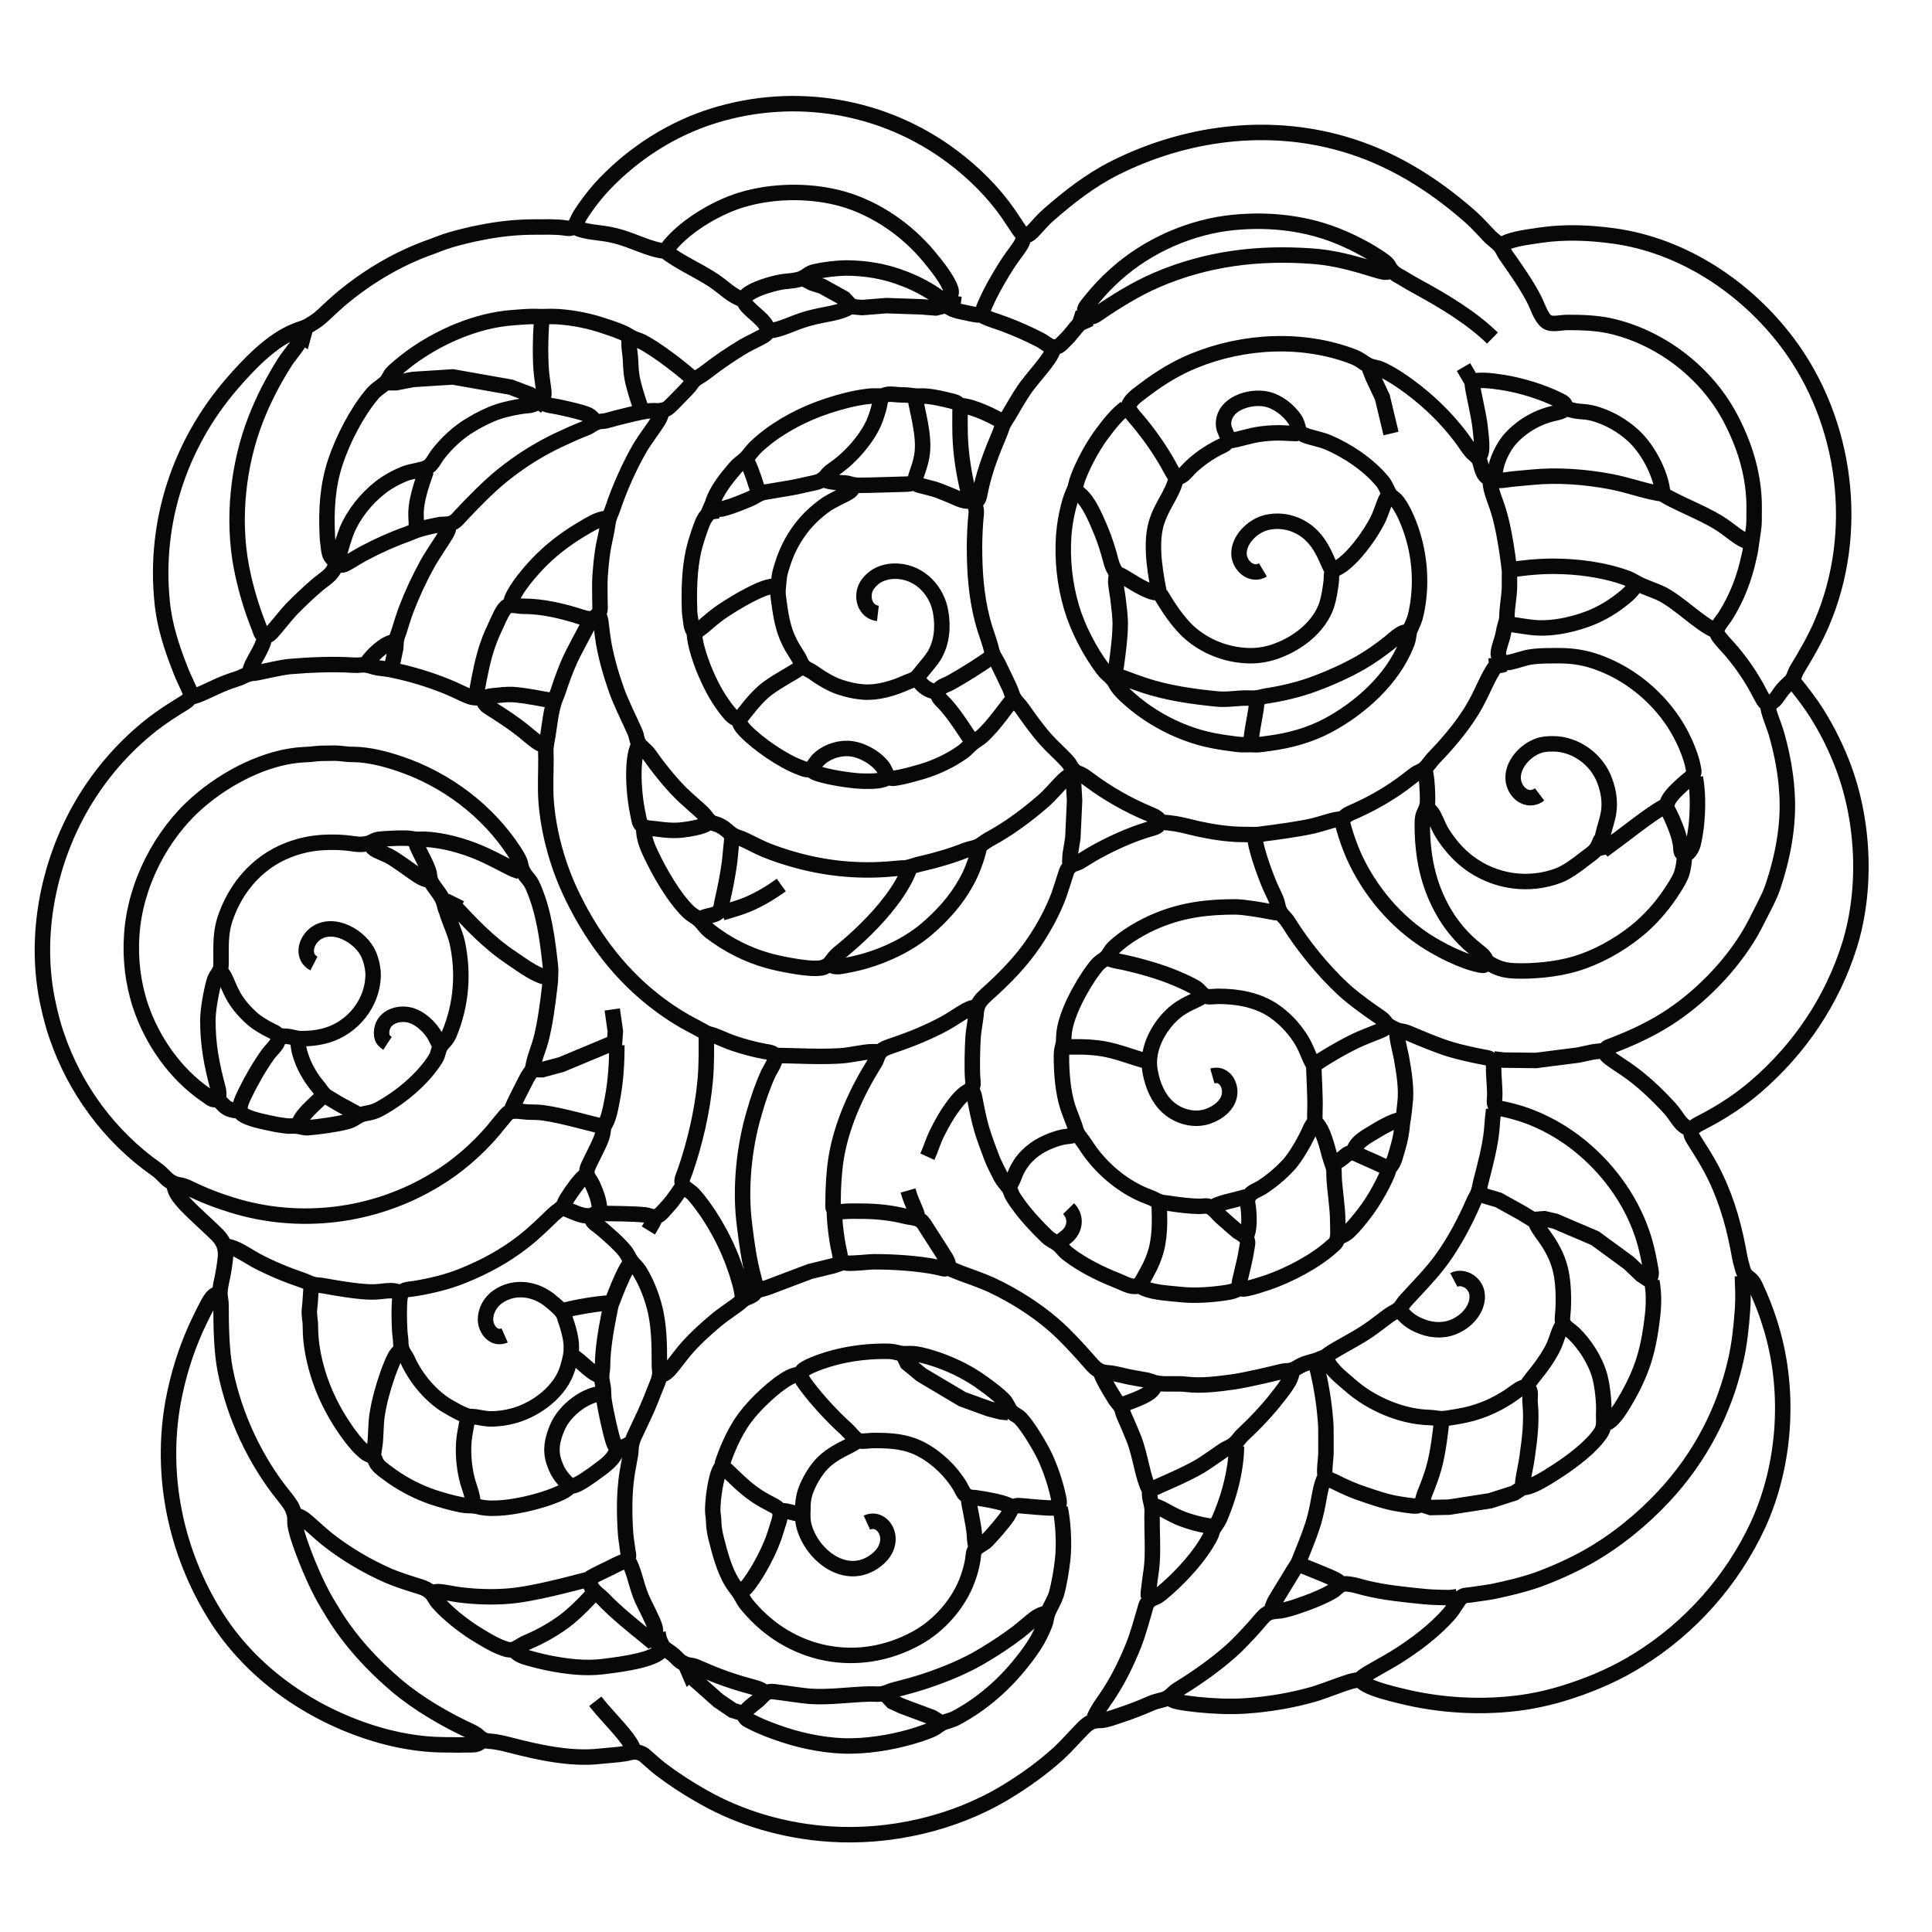 <?xml version="1.0" encoding="UTF-8" standalone="no"?>
<!-- Created with Inkscape (http://www.inkscape.org/) -->

<svg
   version="1.1"
   id="svg7274"
   width="10"
   height="10"
   viewBox="0 0 10 10"
   sodipodi:docname="fog-of-war-off-tmpl-cleaned++++.svg"
   inkscape:version="1.2.2 (732a01da63, 2022-12-09)"
   xmlns:inkscape="http://www.inkscape.org/namespaces/inkscape"
   xmlns:sodipodi="http://sodipodi.sourceforge.net/DTD/sodipodi-0.dtd"
   xmlns="http://www.w3.org/2000/svg"
   xmlns:svg="http://www.w3.org/2000/svg">
  <defs
     id="defs7278" />
  <sodipodi:namedview
     id="namedview7276"
     pagecolor="#ffffff"
     bordercolor="#000000"
     borderopacity="0.25"
     inkscape:showpageshadow="2"
     inkscape:pageopacity="0.0"
     inkscape:pagecheckerboard="0"
     inkscape:deskcolor="#d1d1d1"
     showgrid="false"
     inkscape:zoom="90.509668"
     inkscape:cx="4.7177281"
     inkscape:cy="4.8945047"
     inkscape:window-width="2560"
     inkscape:window-height="1476"
     inkscape:window-x="-12"
     inkscape:window-y="-12"
     inkscape:window-maximized="1"
     inkscape:current-layer="g7280" />
  <g
     inkscape:groupmode="layer"
     inkscape:label="Image"
     id="g7280">
    <path
       style="fill:none;stroke:#080808;stroke-width:0.08;stroke-dasharray:none"
       d="M 1.581,1.7 1.569,1.744 C 1.548,1.73 1.549,1.73 1.531,1.712 1.546,1.704 1.574,1.7 1.6,1.684 1.646,1.657 1.662,1.642 1.706,1.6 1.845,1.469 2.02,1.357 2.2,1.289 2.248,1.272 2.289,1.254 2.337,1.24 2.383,1.227 2.439,1.213 2.487,1.204 2.58,1.185 2.674,1.175 2.769,1.175 c 0.047,0 0.104,-0.002 0.15,0.004 C 2.941,1.182 2.951,1.185 2.967,1.175 2.981,1.166 2.99,1.135 3,1.119 3.036,1.061 3.084,0.999 3.131,0.95 3.286,0.789 3.481,0.665 3.694,0.599 4.117,0.468 4.576,0.545 4.931,0.812 5.04,0.894 5.141,0.994 5.219,1.106 c 0.017,0.025 0.038,0.057 0.054,0.081 0.008,0.011 0.018,0.029 0.034,0.031 0.017,0.002 0.03,-0.013 0.042,-0.025 0.024,-0.025 0.049,-0.056 0.076,-0.079 C 5.531,1.021 5.642,0.934 5.769,0.87 6.131,0.688 6.554,0.63 6.95,0.744 c 0.249,0.071 0.467,0.207 0.662,0.379 0.034,0.03 0.07,0.071 0.1,0.102 0.016,0.016 0.038,0.03 0.052,0.047 0.016,0.018 0.017,0.031 0.033,0.053 0.048,0.068 0.105,0.149 0.144,0.225 0.018,0.035 0.034,0.092 0.065,0.115 0.025,0.018 0.074,0.004 0.105,0.004 0.07,-3.437e-4 0.149,0.002 0.219,0.017 0.261,0.057 0.501,0.24 0.626,0.477 0.071,0.134 0.117,0.278 0.123,0.431 10e-4,0.023 2.5e-4,0.042 2.5e-4,0.062 0,0.03 0.001,0.054 -0.004,0.087 -0.004,0.029 -0.005,0.037 -0.009,0.062 -0.004,0.023 -0.005,0.044 -0.013,0.075 C 9.03,2.99 8.991,3.093 8.931,3.188 c -0.021,0.033 -0.059,0.066 -0.039,0.1 C 8.909,3.315 8.943,3.347 8.966,3.375 c 0.05,0.06 0.095,0.125 0.132,0.194 0.009,0.017 0.018,0.035 0.027,0.05 0.005,0.008 0.011,0.022 0.026,0.022 0.034,-9.062e-4 0.049,-0.039 0.075,-0.071 0.017,-0.02 0.028,-0.028 0.045,-0.045 0.014,-0.014 0.018,-0.04 0.031,-0.061 C 9.349,3.386 9.395,3.308 9.43,3.225 9.631,2.756 9.559,2.183 9.253,1.775 9.038,1.488 8.709,1.269 8.35,1.221 8.227,1.204 8.098,1.199 7.975,1.217 7.885,1.23 7.812,1.24 7.769,1.269 M 3.844,1.55 C 3.79,1.534 3.753,1.492 3.694,1.452 3.611,1.397 3.511,1.355 3.444,1.3 3.467,1.266 3.501,1.229 3.55,1.189 3.612,1.139 3.683,1.097 3.756,1.065 c 0.036,-0.016 0.074,-0.029 0.113,-0.039 0.156,-0.041 0.338,-0.04 0.494,0.004 0.173,0.05 0.334,0.162 0.448,0.301 0.035,0.042 0.096,0.118 0.111,0.169 0.004,0.015 0,0.024 -0.01,0.037 C 4.902,1.551 4.89,1.56 4.888,1.562 4.838,1.518 4.758,1.472 4.681,1.443 4.583,1.404 4.481,1.387 4.375,1.387 4.329,1.388 4.262,1.396 4.219,1.406 4.182,1.415 4.183,1.426 4.15,1.441 4.126,1.452 4.086,1.454 4.062,1.457 4.02,1.461 3.929,1.487 3.888,1.512 c -0.019,0.011 -0.037,0.023 -0.035,0.045 0.001,0.016 0.014,0.028 0.023,0.037 0.019,0.02 0.048,0.042 0.068,0.063 0.016,0.017 0.035,0.042 0.028,0.061 -0.005,0.013 -0.016,0.018 -0.028,0.025 -0.027,0.015 -0.066,0.033 -0.094,0.049 -0.069,0.041 -0.137,0.088 -0.2,0.137 -0.019,0.015 -0.043,0.026 -0.058,0.04 -0.011,0.01 -0.016,0.021 -0.025,0.032 -0.019,0.022 -0.07,0.072 -0.09,0.093 -0.015,0.015 -0.024,0.024 -0.046,0.029 -0.024,0.006 -0.032,0.002 -0.056,0.003 -0.025,9.813e-4 -0.035,0.003 -0.056,0.007 -0.015,0.003 -0.024,0.005 -0.037,0.008 -0.024,0.005 -0.069,0.017 -0.094,0.023 -0.019,0.005 -0.041,0.012 -0.056,0.015 -0.011,0.002 -0.026,5.063e-4 -0.043,0.007 -0.025,0.009 -0.029,0.019 -0.057,0.03 C 2.985,2.234 2.933,2.258 2.888,2.279 2.785,2.328 2.688,2.39 2.6,2.461 2.53,2.517 2.436,2.613 2.379,2.675 c -0.017,0.019 -0.025,0.028 -0.048,0.035 -0.02,0.006 -0.041,0.002 -0.062,0.007 -0.05,0.01 -0.076,0.015 -0.113,0.028 -0.018,0.006 -0.031,0.013 -0.05,0.02 -0.072,0.025 -0.151,0.061 -0.219,0.097 -0.023,0.012 -0.061,0.035 -0.081,0.047 -0.026,0.015 -0.039,0.024 -0.064,0.004 C 1.729,2.902 1.723,2.893 1.72,2.89 1.711,2.88 1.704,2.87 1.7,2.831 c -0.002,-0.021 -0.006,-0.041 -0.006,-0.062 -0.006,-0.129 0.001,-0.252 0.041,-0.375 C 1.774,2.276 1.846,2.136 1.923,2.044 1.948,2.013 1.966,2.007 1.992,1.984 2.013,1.965 2.015,1.948 2.028,1.933 2.046,1.912 2.098,1.871 2.125,1.851 2.275,1.741 2.47,1.657 2.656,1.644 c 0.024,-0.002 0.079,-0.006 0.1,-0.006 0.016,5.01e-5 0.03,9.376e-4 0.05,9.376e-4 0.02,0 0.028,-0.001 0.05,-9.125e-4 0.078,6.75e-4 0.175,0.018 0.25,0.042 0.037,0.012 0.078,0.025 0.113,0.04 0.022,0.009 0.031,0.017 0.05,0.027 0.019,0.01 0.037,0.013 0.056,0.023 0.078,0.04 0.219,0.15 0.263,0.193 M 7.2,1.4 C 7.189,1.405 7.182,1.412 7.156,1.407 7.132,1.402 7.082,1.385 7.05,1.376 6.967,1.352 6.88,1.332 6.794,1.326 6.512,1.305 6.246,1.338 5.987,1.449 5.876,1.497 5.774,1.561 5.675,1.629 5.651,1.645 5.623,1.647 5.615,1.619 5.608,1.595 5.63,1.578 5.646,1.556 5.685,1.507 5.729,1.461 5.775,1.42 5.942,1.27 6.166,1.172 6.388,1.151 6.576,1.133 6.769,1.155 6.944,1.23 7.015,1.26 7.094,1.302 7.156,1.346 7.199,1.376 7.18,1.379 7.213,1.41 7.227,1.422 7.247,1.432 7.256,1.437 7.28,1.452 7.309,1.469 7.344,1.488 7.471,1.557 7.619,1.646 7.725,1.75 M 2.975,1.175 C 3.032,1.206 3.102,1.199 3.188,1.221 3.279,1.244 3.363,1.293 3.444,1.3 M 5.3,1.225 C 5.295,1.244 5.29,1.26 5.275,1.281 5.256,1.309 5.231,1.34 5.213,1.369 5.166,1.442 5.092,1.571 5.081,1.631 5.058,1.631 5.036,1.627 5.006,1.62 4.966,1.611 4.921,1.607 4.892,1.572 L 4.888,1.562 M 4.162,1.444 4.206,1.466 4.256,1.482 4.368,1.544 l 0.04,0.043 0.054,0.005 0.125,-0.01 0.181,0.006 0.075,0.006 0.05,-0.012 M 4.938,1.531 4.931,1.587 M 4.4,1.587 C 4.346,1.623 4.269,1.624 4.181,1.649 4.1,1.672 4.045,1.707 3.981,1.712 M 5.606,1.619 5.588,1.675 5.644,1.65 M 5.081,1.631 C 5.111,1.65 5.15,1.659 5.2,1.678 5.262,1.701 5.322,1.728 5.381,1.758 5.412,1.774 5.427,1.794 5.456,1.796 5.479,1.799 5.493,1.781 5.512,1.762 5.545,1.73 5.559,1.706 5.588,1.675 M 2.806,1.644 C 2.798,1.706 2.795,1.827 2.801,1.913 2.803,1.941 2.811,1.994 2.814,2.019 2.819,2.055 2.809,2.063 2.794,2.081 l -0.05,-0.039 -0.1,-0.038 -0.3,-0.053 L 2.138,1.964 2.05,1.981 2.006,1.981 M 3.25,8.075 C 3.28,8.123 3.288,8.184 3.315,8.256 3.334,8.305 3.374,8.373 3.389,8.419 3.401,8.457 3.381,8.456 3.356,8.481 3.282,8.421 3.184,8.342 3.121,8.275 3.109,8.263 3.1,8.257 3.088,8.246 3.053,8.214 3.062,8.209 3.044,8.175 3.079,8.15 3.131,8.13 3.194,8.097 3.21,8.088 3.241,8.081 3.249,8.067 3.256,8.055 3.253,8.046 3.25,8.031 3.247,8.004 3.24,7.966 3.238,7.938 3.231,7.833 3.23,7.73 3.246,7.625 3.251,7.597 3.26,7.548 3.264,7.525 3.267,7.505 3.264,7.491 3.272,7.463 3.278,7.443 3.289,7.421 3.296,7.406 3.308,7.38 3.337,7.32 3.351,7.287 3.367,7.251 3.383,7.208 3.394,7.181 3.398,7.17 3.408,7.15 3.412,7.131 3.42,7.091 3.412,7.1 3.413,7.056 3.413,6.96 3.412,6.852 3.385,6.756 3.368,6.695 3.344,6.635 3.311,6.581 3.296,6.557 3.282,6.548 3.268,6.529 3.256,6.513 3.251,6.498 3.239,6.481 3.212,6.444 3.13,6.371 3.094,6.344 3.078,6.332 3.061,6.321 3.063,6.301 3.064,6.287 3.076,6.285 3.087,6.279 3.109,6.267 3.103,6.243 3.098,6.219 3.094,6.195 3.071,6.137 3.06,6.119 3.053,6.107 3.041,6.093 3.038,6.075 3.035,6.058 3.04,6.047 3.047,6.031 3.06,6.001 3.111,5.908 3.118,5.875 3.122,5.855 3.123,5.843 3.125,5.831 3.056,5.817 2.914,5.774 2.812,5.76 2.787,5.756 2.751,5.757 2.731,5.756 2.702,5.754 2.668,5.747 2.644,5.754 2.626,5.759 2.615,5.776 2.605,5.788 2.589,5.806 2.571,5.829 2.554,5.85 2.467,5.952 2.365,6.04 2.25,6.109 1.934,6.299 1.55,6.346 1.2,6.237 1.122,6.213 1.048,6.184 0.975,6.148 0.929,6.126 0.921,6.138 0.889,6.12 0.852,6.099 0.848,6.079 0.806,6.05 0.568,5.882 0.388,5.638 0.294,5.362 0.276,5.311 0.263,5.26 0.251,5.206 0.169,4.844 0.252,4.443 0.446,4.131 0.537,3.985 0.652,3.856 0.787,3.75 0.836,3.712 0.891,3.676 0.944,3.644 0.961,3.633 0.978,3.624 0.984,3.606 0.989,3.591 0.982,3.576 0.976,3.562 0.963,3.532 0.944,3.495 0.932,3.462 0.888,3.35 0.85,3.234 0.839,3.112 0.798,2.702 0.93,2.3 1.199,1.988 1.284,1.889 1.406,1.76 1.531,1.712 M 1.562,1.744 C 1.542,1.792 1.502,1.831 1.474,1.875 1.415,1.968 1.364,2.066 1.324,2.169 1.231,2.407 1.202,2.69 1.25,2.938 1.27,3.041 1.301,3.146 1.34,3.244 1.35,3.268 1.349,3.285 1.37,3.291 1.388,3.296 1.407,3.273 1.416,3.262 1.44,3.235 1.479,3.185 1.506,3.156 1.55,3.111 1.596,3.067 1.644,3.026 c 0.018,-0.015 0.047,-0.035 0.061,-0.049 0.025,-0.025 0.027,-0.042 0.039,-0.058 m 1.512,-1.163 c 6.2e-6,0.03 -0.001,0.032 0.004,0.069 0.007,0.056 0.002,0.094 0.017,0.156 C 3.292,2.04 3.308,2.086 3.319,2.119 M 5.825,2.112 C 5.779,2.147 5.74,2.196 5.696,2.256 5.65,2.321 5.607,2.401 5.579,2.475 c -0.009,0.023 -0.01,0.043 -0.019,0.062 -0.013,0.029 -0.02,0.049 -0.03,0.087 -0.012,0.048 -0.02,0.095 -0.024,0.144 -0.009,0.127 0.004,0.252 0.04,0.375 0.032,0.109 0.095,0.23 0.162,0.319 0.019,0.025 0.028,0.028 0.046,0.047 0.015,0.015 0.021,0.031 0.032,0.047 0.023,0.033 0.084,0.084 0.119,0.11 0.081,0.06 0.174,0.109 0.269,0.14 0.074,0.025 0.146,0.036 0.225,0.046 0.031,0.004 0.042,0.002 0.069,0.002 0.018,-2.5e-4 0.029,0.002 0.044,6.625e-4 0.014,-0.001 0.041,-0.005 0.056,-0.007 C 6.674,3.834 6.78,3.805 6.875,3.754 7.041,3.665 7.207,3.516 7.279,3.337 7.295,3.3 7.288,3.283 7.3,3.256 7.314,3.223 7.322,3.212 7.331,3.169 7.358,3.039 7.352,2.903 7.314,2.775 7.298,2.72 7.268,2.645 7.235,2.6 7.22,2.58 7.213,2.58 7.197,2.564 7.185,2.551 7.174,2.515 7.157,2.494 7.087,2.408 6.976,2.333 6.875,2.29 6.835,2.273 6.782,2.265 6.75,2.251 6.71,2.233 6.726,2.205 6.701,2.169 6.668,2.121 6.612,2.078 6.556,2.066 6.471,2.047 6.328,2.089 6.333,2.2 6.334,2.229 6.361,2.258 6.354,2.281 6.347,2.301 6.326,2.307 6.306,2.317 6.254,2.344 6.205,2.378 6.162,2.419 6.141,2.439 6.121,2.471 6.095,2.469 6.077,2.467 6.06,2.427 6.048,2.406 6.003,2.326 5.951,2.252 5.892,2.181 c -0.02,-0.025 -0.06,-0.062 -0.048,-0.087 0.015,-0.033 0.055,-0.057 0.087,-0.082 0.077,-0.058 0.161,-0.109 0.25,-0.145 0.257,-0.105 0.564,-0.121 0.825,-0.02 0.037,0.015 0.044,0.027 0.075,0.043 0.028,0.014 0.037,0.008 0.069,0.022 0.049,0.022 0.106,0.06 0.15,0.093 0.098,0.073 0.183,0.156 0.257,0.252 0.017,0.022 0.04,0.058 0.054,0.075 0.012,0.016 0.02,0.018 0.036,0.035 0.015,0.016 0.016,0.039 0.025,0.065 0.009,0.024 0.02,0.041 0.04,0.042 C 7.739,2.473 7.736,2.45 7.743,2.419 7.754,2.367 7.787,2.302 7.825,2.263 7.886,2.199 7.967,2.155 8.05,2.138 8.078,2.132 8.103,2.123 8.102,2.106 8.102,2.086 8.09,2.082 8.069,2.071 7.986,2.029 7.869,1.993 7.775,1.979 7.711,1.969 7.656,1.964 7.619,1.975 L 7.575,1.9 M 5.45,1.812 C 5.436,1.862 5.344,1.954 5.3,2.019 5.274,2.058 5.247,2.104 5.224,2.144 5.215,2.16 5.206,2.171 5.197,2.188 5.186,2.206 5.182,2.228 5.172,2.25 5.135,2.337 5.098,2.432 5.078,2.525 5.066,2.577 5.069,2.592 5.044,2.595 5.029,2.597 5.023,2.584 5.021,2.58 5.012,2.566 5.014,2.558 5.004,2.513 4.982,2.414 4.969,2.314 4.969,2.212 c 0,-0.023 -6.25e-5,-0.054 6.25e-5,-0.075 8.13e-5,-0.014 0.003,-0.028 -0.006,-0.042 C 4.953,2.081 4.934,2.078 4.919,2.074 4.886,2.066 4.835,2.054 4.8,2.051 c -0.029,-0.003 -0.044,0.001 -0.069,-0.002 -0.024,-0.003 -0.035,-0.005 -0.062,-0.005 -0.041,-6.87e-5 -0.079,-0.013 -0.102,0.01 -0.011,0.011 -0.011,0.027 -0.014,0.04 -0.006,0.028 -0.018,0.066 -0.03,0.094 -0.041,0.092 -0.129,0.188 -0.211,0.243 -0.038,0.026 -0.029,0.035 -0.063,0.056 -0.013,0.008 -0.032,0.011 -0.043,0.014 -0.036,0.007 -0.068,0.016 -0.113,0.024 -0.031,0.005 -0.085,0.014 -0.113,0.019 -0.012,0.002 -0.03,0.004 -0.044,0.01 -0.024,0.01 -0.036,0.021 -0.056,0.029 C 3.841,2.599 3.794,2.619 3.75,2.631 3.708,2.643 3.714,2.631 3.688,2.606 L 3.669,2.65 3.719,2.644 M 7.088,1.906 7.105,1.95 7.155,2.056 7.2,2.244 M 7.619,1.975 c 0.005,0.061 0.034,0.159 0.043,0.244 0.003,0.027 0.008,0.07 0.007,0.094 -3.75e-4,0.033 -0.007,0.04 -0.012,0.05 M 3.688,2.606 C 3.706,2.542 3.76,2.475 3.803,2.425 c 0.018,-0.022 0.033,-0.03 0.052,-0.047 0.02,-0.018 0.035,-0.043 0.058,-0.065 0.089,-0.085 0.21,-0.153 0.325,-0.196 0.065,-0.024 0.132,-0.044 0.2,-0.057 0.021,-0.004 0.047,-0.008 0.069,-0.01 C 4.528,2.049 4.544,2.05 4.562,2.05 m 0.175,0.006 C 4.744,2.12 4.79,2.257 4.771,2.362 4.766,2.393 4.753,2.43 4.744,2.456 c -0.003,0.009 -0.01,0.029 -0.004,0.042 0.006,0.013 0.016,0.013 0.028,0.016 0.015,0.004 0.046,0.012 0.062,0.016 0.035,0.01 0.107,0.041 0.131,0.052 0.027,0.011 0.04,0.012 0.056,0.012 M 2.788,2.075 C 2.774,2.086 2.763,2.098 2.725,2.1 2.686,2.103 2.613,2.118 2.575,2.132 2.53,2.147 2.479,2.173 2.438,2.198 2.373,2.236 2.314,2.291 2.268,2.35 2.248,2.376 2.235,2.41 2.206,2.422 2.181,2.433 2.127,2.44 2.1,2.45 2.056,2.467 2.007,2.493 1.969,2.523 1.895,2.581 1.833,2.658 1.796,2.744 1.785,2.771 1.765,2.835 1.76,2.856 1.752,2.885 1.744,2.891 1.738,2.9 M 2.806,2.081 C 2.818,2.088 2.826,2.096 2.856,2.1 2.881,2.103 3.017,2.133 3.044,2.147 3.062,2.157 3.068,2.166 3.075,2.175 M 4.975,2.1 c 0.057,0.001 0.177,0.058 0.219,0.087 m 2.925,-0.069 c 0.02,0.006 0.041,0.011 0.075,0.013 0.022,0.001 0.052,0.007 0.075,0.015 C 8.336,2.168 8.397,2.204 8.45,2.251 8.54,2.332 8.603,2.473 8.606,2.556 8.54,2.551 8.433,2.511 8.338,2.493 8.207,2.468 8.063,2.457 7.931,2.47 7.891,2.474 7.832,2.478 7.794,2.484 7.747,2.491 7.738,2.483 7.725,2.475 M 3.425,2.131 C 3.422,2.145 3.419,2.159 3.405,2.181 3.383,2.216 3.339,2.274 3.316,2.312 3.261,2.405 3.205,2.531 3.172,2.631 c -0.007,0.021 -0.013,0.031 -0.019,0.05 -0.007,0.022 -0.007,0.034 -0.011,0.056 -0.004,0.028 -0.019,0.086 -0.023,0.119 -0.006,0.042 -0.01,0.083 -0.013,0.125 -0.003,0.042 -4.937e-4,0.095 -5.625e-4,0.138 -5e-5,0.03 0.005,0.045 -0.015,0.066 C 3.066,3.211 3.037,3.203 3.006,3.193 2.918,3.164 2.809,3.138 2.712,3.138 2.674,3.138 2.666,3.13 2.638,3.134 2.622,3.136 2.613,3.148 2.607,3.157 2.591,3.179 2.572,3.227 2.558,3.256 2.525,3.324 2.503,3.401 2.488,3.475 2.483,3.499 2.474,3.542 2.471,3.562 2.467,3.59 2.469,3.601 2.469,3.612 2.454,3.611 2.442,3.611 2.419,3.601 2.395,3.591 2.341,3.564 2.312,3.553 2.218,3.515 2.127,3.488 2.031,3.468 2.003,3.462 1.988,3.462 1.956,3.457 1.928,3.452 1.918,3.445 1.894,3.442 1.869,3.439 1.861,3.445 1.831,3.443 1.725,3.436 1.607,3.441 1.5,3.45 c -0.044,0.004 -0.122,0.023 -0.163,0.031 -0.018,0.004 -0.032,0.003 -0.05,0.008 -0.017,0.005 -0.028,0.012 -0.044,0.019 -0.019,0.007 -0.049,0.016 -0.069,0.024 -0.07,0.026 -0.127,0.062 -0.181,0.075 m 5.369,-1.325 c 0.057,-0.008 0.099,-0.027 0.169,-0.036 0.087,-0.011 0.134,-0.002 0.188,-0.002 M 3.862,2.381 C 3.877,2.402 3.901,2.469 3.914,2.512 3.921,2.533 3.926,2.541 3.931,2.55 M 2.206,2.438 C 2.195,2.471 2.178,2.514 2.164,2.575 2.146,2.652 2.156,2.688 2.156,2.737 M 6.088,2.475 C 6.07,2.558 6.011,2.617 5.984,2.712 5.95,2.833 5.988,3.003 6,3.069 5.98,3.068 5.967,3.067 5.944,3.057 5.877,3.029 5.815,2.979 5.781,2.969 5.778,2.981 5.775,2.991 5.775,3.013 5.776,3.034 5.784,3.075 5.787,3.1 5.792,3.146 5.8,3.197 5.798,3.244 5.797,3.306 5.787,3.376 5.779,3.438 c -0.003,0.02 -0.007,0.032 1.563e-4,0.048 0.007,0.015 0.026,0.019 0.04,0.024 0.032,0.012 0.067,0.025 0.1,0.036 0.123,0.041 0.251,0.059 0.381,0.072 0.048,0.005 0.103,-0.005 0.15,-0.005 0.023,-8.76e-5 0.035,0.002 0.056,-9.375e-4 0.024,-0.003 0.037,-0.009 0.062,-0.012 C 6.644,3.588 6.727,3.568 6.8,3.541 6.882,3.511 6.969,3.472 7.044,3.429 7.1,3.396 7.136,3.37 7.188,3.33 7.205,3.316 7.228,3.295 7.244,3.285 7.263,3.272 7.274,3.272 7.287,3.269 M 4.263,2.481 C 4.275,2.491 4.318,2.498 4.375,2.5 4.394,2.501 4.408,2.511 4.444,2.512 4.513,2.512 4.597,2.508 4.687,2.506 4.705,2.506 4.714,2.503 4.725,2.5 M 7.713,2.481 C 7.714,2.501 7.714,2.517 7.724,2.55 c 0.007,0.024 0.024,0.067 0.032,0.094 0.022,0.071 0.038,0.166 0.048,0.237 0.003,0.024 0.005,0.039 0.008,0.062 0.002,0.018 0.001,0.03 0.001,0.044 -1.9e-4,0.018 5.6e-4,0.043 -3.15e-4,0.062 C 7.811,3.088 7.801,3.145 7.8,3.181 7.8,3.198 7.799,3.207 7.794,3.225 7.787,3.247 7.784,3.261 7.779,3.288 c -0.006,0.028 -0.029,0.082 -0.023,0.104 0.01,0.039 0.031,0.042 0.063,0.035 0.037,-0.008 0.07,-0.022 0.106,-0.027 0.048,-0.007 0.101,-0.006 0.15,-0.006 0.057,2.5e-5 0.114,0.008 0.169,0.025 0.141,0.045 0.266,0.131 0.362,0.244 0.057,0.067 0.102,0.143 0.133,0.225 0.009,0.023 0.019,0.053 0.023,0.075 0.004,0.021 0.009,0.031 1.875e-4,0.048 -0.007,0.014 -0.031,0.029 -0.043,0.04 -0.032,0.03 -0.083,0.072 -0.091,0.112 -0.004,0.019 0.007,0.035 0.015,0.05 0.021,0.043 0.045,0.101 0.054,0.15 0.007,0.038 -0.003,0.054 0.023,0.059 0.016,0.003 0.037,-0.029 0.043,-0.052 C 8.771,4.339 8.778,4.295 8.781,4.263 8.789,4.178 8.788,4.093 8.775,4.025 M 4.419,2.513 C 4.413,2.527 4.41,2.54 4.381,2.555 4.359,2.566 4.306,2.592 4.281,2.608 4.221,2.649 4.166,2.702 4.126,2.763 c -0.03,0.044 -0.054,0.093 -0.071,0.144 -0.007,0.022 -0.018,0.053 -0.021,0.075 -0.003,0.022 -0.003,0.029 -0.005,0.05 -0.003,0.022 -0.003,0.038 0,0.062 0.011,0.081 0.02,0.156 0.058,0.231 0.012,0.025 0.035,0.06 0.048,0.081 0.007,0.012 0.012,0.033 0.026,0.045 0.016,0.014 0.028,0.016 0.047,0.029 0.039,0.028 0.09,0.06 0.138,0.076 0.041,0.014 0.082,0.023 0.125,0.026 0.073,0.005 0.156,-0.02 0.219,-0.049 0.02,-0.009 0.037,-0.012 0.053,-0.025 0.014,-0.012 0.023,-0.027 0.034,-0.039 C 4.794,3.447 4.819,3.42 4.835,3.394 4.876,3.326 4.882,3.244 4.869,3.169 4.851,3.059 4.764,2.965 4.65,2.957 4.585,2.952 4.523,2.975 4.487,3.031 4.454,3.084 4.475,3.167 4.544,3.175 m 1.025,-0.631 C 5.625,2.574 5.664,2.663 5.7,2.75 5.718,2.793 5.738,2.856 5.749,2.9 5.757,2.932 5.766,2.948 5.781,2.969 m 2.825,-0.412 c 0.056,0.039 0.199,0.093 0.287,0.147 0.072,0.044 0.112,0.093 0.169,0.103 M 7.188,2.562 C 7.181,2.573 7.174,2.582 7.167,2.6 7.159,2.621 7.146,2.658 7.136,2.681 7.108,2.74 7.06,2.809 7.019,2.856 6.996,2.883 6.965,2.913 6.938,2.931 6.928,2.938 6.913,2.943 6.904,2.952 6.886,2.968 6.894,2.985 6.89,3.013 6.885,3.052 6.879,3.093 6.867,3.131 6.829,3.244 6.72,3.328 6.612,3.368 6.571,3.384 6.525,3.393 6.481,3.394 6.368,3.395 6.257,3.357 6.169,3.285 6.095,3.224 6.039,3.129 6.006,3.075 M 5.044,2.612 C 5.049,2.624 5.056,2.632 5.052,2.669 5.048,2.701 5.044,2.785 5.044,2.825 c 0,0.133 0.008,0.258 0.042,0.388 0.011,0.044 0.029,0.088 0.041,0.131 0.005,0.017 0.007,0.034 0.016,0.05 0.007,0.014 0.014,0.024 0.021,0.037 0.016,0.032 0.044,0.091 0.06,0.125 0.012,0.025 0.013,0.042 0.026,0.061 0.013,0.02 0.025,0.029 0.041,0.051 0.036,0.052 0.081,0.114 0.124,0.162 0.031,0.034 0.075,0.074 0.105,0.106 0.025,0.027 0.019,0.033 0.04,0.053 0.012,0.011 0.023,0.014 0.029,0.016 0.015,0.007 0.026,0.014 0.05,0.032 0.095,0.071 0.203,0.132 0.312,0.177 0.025,0.01 0.054,0.025 0.051,0.041 C 5.998,4.28 5.98,4.282 5.95,4.291 5.849,4.321 5.744,4.369 5.65,4.423 5.631,4.434 5.604,4.452 5.588,4.461 5.572,4.47 5.552,4.47 5.534,4.489 5.523,4.501 5.521,4.509 5.516,4.525 5.507,4.553 5.49,4.607 5.479,4.638 5.447,4.721 5.404,4.801 5.354,4.875 5.286,4.977 5.197,5.067 5.106,5.148 5.081,5.171 5.065,5.189 5.058,5.213 c -0.007,0.023 -0.004,0.033 -0.008,0.056 -0.003,0.022 -0.011,0.069 -0.013,0.094 -0.004,0.062 -0.007,0.168 -0.002,0.225 0.002,0.018 0.004,0.032 -0.009,0.047 C 5.017,5.647 5.003,5.652 4.994,5.659 4.98,5.67 4.966,5.684 4.953,5.7 4.91,5.752 4.878,5.809 4.848,5.869 4.829,5.909 4.817,5.95 4.8,5.987 M 3.669,2.656 C 3.658,2.668 3.647,2.68 3.636,2.706 3.622,2.741 3.599,2.809 3.59,2.85 3.568,2.949 3.566,3.056 3.569,3.156 3.569,3.175 3.573,3.194 3.575,3.212 3.577,3.241 3.583,3.257 3.594,3.275 3.607,3.267 3.619,3.259 3.638,3.244 3.662,3.223 3.697,3.193 3.725,3.173 3.787,3.13 3.889,3.069 3.956,3.045 3.985,3.035 4.001,3.034 4.025,3.031 M 2.644,3.119 C 2.652,3.072 2.719,2.985 2.782,2.919 c 0.061,-0.065 0.136,-0.123 0.212,-0.17 0.027,-0.016 0.074,-0.045 0.1,-0.055 0.023,-0.009 0.037,-0.01 0.056,-0.012 M 6.537,2.95 C 6.48,2.984 6.417,2.931 6.413,2.869 6.41,2.794 6.483,2.724 6.55,2.706 6.629,2.685 6.713,2.706 6.775,2.759 6.849,2.823 6.869,2.91 6.894,2.95 M 2.325,2.719 C 2.322,2.732 2.321,2.744 2.31,2.763 2.291,2.796 2.234,2.878 2.212,2.919 c -0.042,0.076 -0.079,0.156 -0.11,0.237 -0.013,0.035 -0.026,0.077 -0.037,0.113 -0.005,0.015 -0.009,0.023 -0.012,0.037 -0.005,0.023 -0.003,0.034 -0.005,0.05 C 2.041,3.391 2.03,3.441 2.025,3.462 M 7.819,2.95 C 7.871,2.94 7.963,2.931 8.037,2.931 c 0.128,0 0.268,0.018 0.388,0.063 0.02,0.008 0.031,0.016 0.05,0.026 0.04,0.021 0.092,0.036 0.131,0.056 0.09,0.048 0.195,0.155 0.269,0.186 M 8.463,3.031 C 8.448,3.059 8.424,3.081 8.387,3.109 8.331,3.152 8.267,3.188 8.2,3.21 8.128,3.235 8.041,3.253 7.963,3.25 7.897,3.247 7.842,3.232 7.806,3.231 M 3.1,3.188 c 0.006,0.01 0.01,0.02 0.013,0.056 0.002,0.021 0.008,0.064 0.012,0.087 C 3.14,3.414 3.164,3.496 3.192,3.575 3.214,3.637 3.261,3.731 3.286,3.788 3.297,3.812 3.293,3.826 3.307,3.849 3.321,3.871 3.343,3.881 3.36,3.906 3.407,3.973 3.467,4.048 3.525,4.106 c 0.03,0.03 0.084,0.075 0.112,0.102 0.012,0.011 0.027,0.037 0.041,0.046 0.021,0.013 0.027,0.007 0.053,0.022 0.03,0.017 0.037,0.03 0.062,0.046 0.016,0.01 0.028,0.012 0.044,0.018 0.032,0.013 0.09,0.045 0.125,0.059 0.047,0.019 0.094,0.035 0.144,0.049 0.16,0.046 0.323,0.063 0.487,0.051 0.017,-0.001 0.055,-0.005 0.069,-0.006 0.014,-2.437e-4 0.025,1.688e-4 0.044,-0.005 0.027,-0.007 0.036,-0.012 0.069,-0.019 0.07,-0.016 0.159,-0.042 0.225,-0.069 C 5.022,4.392 5.044,4.39 5.062,4.381 5.084,4.371 5.095,4.358 5.119,4.345 5.219,4.291 5.314,4.221 5.4,4.146 5.429,4.122 5.481,4.061 5.504,4.039 5.524,4.02 5.537,4.015 5.55,4 M 3.05,3.219 C 3.046,3.229 3.043,3.237 3.033,3.256 c -0.022,0.043 -0.06,0.111 -0.081,0.156 -0.024,0.053 -0.044,0.108 -0.062,0.163 -0.006,0.019 -0.015,0.037 -0.021,0.056 -0.018,0.054 -0.023,0.112 -0.033,0.175 -0.004,0.025 -0.008,0.04 -0.01,0.062 -0.002,0.026 -1.938e-4,0.032 -1.938e-4,0.062 6.3e-6,0.068 -0.004,0.145 5.625e-4,0.212 0.011,0.156 0.055,0.32 0.12,0.463 0.101,0.22 0.244,0.42 0.436,0.571 0.066,0.052 0.137,0.099 0.212,0.137 0.018,0.009 0.052,0.029 0.064,0.035 0.015,0.006 0.02,0.005 0.036,0.011 0.023,0.008 0.073,0.031 0.1,0.04 0.05,0.017 0.107,0.033 0.163,0.043 0.021,0.004 0.051,0.006 0.054,0.026 0.005,0.028 -0.021,0.06 -0.034,0.087 -0.029,0.063 -0.053,0.133 -0.072,0.2 C 3.85,5.938 3.829,6.157 3.854,6.344 3.865,6.434 3.877,6.524 3.901,6.612 3.907,6.636 3.918,6.667 3.91,6.686 3.905,6.697 3.899,6.702 3.887,6.708 3.875,6.715 3.866,6.716 3.852,6.724 3.836,6.735 3.829,6.744 3.812,6.756 3.781,6.779 3.737,6.808 3.706,6.834 3.648,6.883 3.59,6.935 3.541,6.994 3.521,7.018 3.491,7.059 3.472,7.081 3.45,7.108 3.436,7.113 3.419,7.119 M 3.594,3.275 c 1.5e-4,0.055 0.035,0.162 0.074,0.244 0.026,0.056 0.058,0.111 0.099,0.162 0.019,0.024 0.033,0.037 0.058,0.044 0.003,0.022 0.012,0.036 0.031,0.056 0.066,0.069 0.196,0.159 0.287,0.192 0.018,0.007 0.027,0.012 0.043,0.01 0.019,-0.002 0.031,-0.03 0.045,-0.046 0.038,-0.041 0.099,-0.064 0.155,-0.063 0.066,0.001 0.143,0.044 0.182,0.094 0.014,0.018 0.017,0.039 0.029,0.051 0.013,0.013 0.027,0.01 0.045,0.007 0.026,-0.004 0.073,-0.016 0.1,-0.024 C 4.825,3.981 4.913,3.942 4.981,3.893 5.004,3.877 5.018,3.858 5.039,3.842 5.054,3.831 5.067,3.824 5.081,3.812 5.148,3.752 5.208,3.658 5.244,3.619 M 1.369,3.3 C 1.36,3.361 1.299,3.431 1.294,3.475 m 0.6,-0.037 c 0.017,-0.025 0.054,-0.069 0.1,-0.098 0.019,-0.012 0.033,-0.015 0.05,-0.02 m 3.094,0.075 C 5.088,3.433 4.999,3.489 4.925,3.531 4.897,3.547 4.861,3.553 4.854,3.582 c -0.006,0.023 0.019,0.043 0.038,0.063 C 4.947,3.705 4.998,3.791 5.031,3.837 M 7.744,3.406 C 7.745,3.444 7.753,3.451 7.787,3.438 M 7.744,3.444 C 7.696,3.508 7.672,3.591 7.616,3.681 7.564,3.765 7.493,3.849 7.425,3.919 7.403,3.941 7.394,3.961 7.373,3.979 7.358,3.992 7.344,3.995 7.331,4.003 7.318,4.011 7.302,4.025 7.287,4.036 7.205,4.1 7.114,4.153 7.019,4.196 c -0.027,0.012 -0.062,0.024 -0.068,0.048 -0.004,0.016 7.5e-4,0.027 0.005,0.043 C 6.968,4.331 6.987,4.383 7.005,4.425 7.087,4.61 7.227,4.776 7.4,4.882 c 0.048,0.029 0.099,0.056 0.15,0.077 0.029,0.012 0.063,0.025 0.094,0.032 0.027,0.006 0.035,0.01 0.046,-0.002 C 7.701,4.978 7.685,4.952 7.668,4.938 7.647,4.921 7.615,4.895 7.594,4.875 7.548,4.831 7.507,4.78 7.475,4.725 7.39,4.58 7.36,4.425 7.362,4.256 7.363,4.212 7.374,4.21 7.385,4.175 7.39,4.159 7.389,4.141 7.389,4.131 7.389,4.099 7.386,4.039 7.38,4.007 7.379,3.999 7.377,3.993 7.375,3.987 M 4.15,3.45 C 4.109,3.484 4.008,3.53 3.95,3.582 3.897,3.629 3.854,3.691 3.825,3.725 m 1.95,-0.231 -0.013,0.013 m 0.05,0.006 C 5.794,3.531 5.8,3.525 5.781,3.544 M 4.75,3.519 c 0.033,0.04 0.053,0.054 0.094,0.062 M 9.281,3.525 c 0.025,0.032 0.062,0.078 0.099,0.131 0.061,0.09 0.111,0.187 0.151,0.287 0.116,0.29 0.135,0.65 0.042,0.95 C 9.484,5.177 9.316,5.428 9.088,5.624 9.008,5.693 8.918,5.752 8.825,5.801 c -0.026,0.014 -0.069,0.032 -0.072,0.055 -0.002,0.016 0.005,0.029 0.014,0.043 0.028,0.045 0.061,0.096 0.087,0.144 0.07,0.13 0.113,0.268 0.141,0.412 0.008,0.042 0.012,0.068 0.02,0.094 0.003,0.008 0.005,0.027 0.014,0.041 0.019,0.031 0.034,0.02 0.056,0.066 0.029,0.062 0.054,0.124 0.074,0.188 0.109,0.335 0.087,0.73 -0.06,1.05 C 8.966,8.18 8.749,8.425 8.481,8.591 8.375,8.658 8.255,8.711 8.137,8.75 8.057,8.777 7.974,8.798 7.888,8.811 7.677,8.842 7.454,8.829 7.25,8.778 7.199,8.766 7.117,8.745 7.075,8.722 7.056,8.712 7.047,8.703 7.037,8.694 7.048,8.684 7.058,8.675 7.081,8.661 7.118,8.639 7.186,8.602 7.225,8.578 7.324,8.516 7.427,8.439 7.504,8.35 7.525,8.325 7.549,8.282 7.559,8.272 7.577,8.255 7.586,8.258 7.612,8.255 7.644,8.25 7.692,8.244 7.725,8.238 7.803,8.222 7.89,8.201 7.963,8.175 8.047,8.144 8.139,8.103 8.219,8.058 8.367,7.974 8.499,7.866 8.613,7.744 8.799,7.544 8.926,7.303 8.985,7.037 9.004,6.953 9.013,6.867 9.019,6.781 9.025,6.696 9.019,6.658 9.019,6.606 M 2.812,3.856 C 2.802,3.853 2.793,3.85 2.775,3.837 2.756,3.823 2.727,3.798 2.706,3.781 2.657,3.742 2.602,3.706 2.55,3.673 c -0.023,-0.015 -0.046,-0.026 -0.044,-0.047 0.002,-0.02 0.026,-0.023 0.05,-0.025 0.031,-0.003 0.068,-0.008 0.1,-0.006 0.07,0.005 0.156,0.024 0.2,0.031 M 2.475,3.619 H 2.5 m 4.006,0 C 6.506,3.675 6.475,3.788 6.475,3.85 M 9.15,3.65 C 9.154,3.696 9.181,3.745 9.199,3.812 9.225,3.906 9.243,4.003 9.249,4.1 9.261,4.266 9.228,4.437 9.175,4.594 9.162,4.632 9.147,4.659 9.13,4.694 9.101,4.75 9.076,4.804 9.043,4.856 8.935,5.029 8.766,5.195 8.588,5.298 8.512,5.342 8.43,5.379 8.35,5.41 8.329,5.418 8.314,5.419 8.309,5.438 8.305,5.455 8.322,5.468 8.332,5.476 8.353,5.492 8.388,5.515 8.412,5.531 8.498,5.589 8.574,5.662 8.643,5.737 8.686,5.785 8.696,5.828 8.75,5.844 M 7.969,4.112 C 7.907,4.159 7.836,4.102 7.832,4.031 7.828,3.956 7.895,3.884 7.963,3.86 c 0.025,-0.009 0.049,-0.01 0.075,-0.01 0.117,-1.437e-4 0.229,0.081 0.269,0.194 0.018,0.049 0.027,0.102 0.02,0.156 -0.005,0.037 -0.022,0.085 -0.03,0.119 -0.009,0.039 0.005,0.037 0.029,0.062 C 8.411,4.319 8.54,4.214 8.613,4.175 M 3.306,3.856 C 3.269,3.921 3.277,4.101 3.303,4.219 3.309,4.247 3.308,4.261 3.327,4.276 3.343,4.288 3.372,4.287 3.394,4.29 c 0.052,0.007 0.098,0.012 0.15,0.004 C 3.57,4.291 3.618,4.282 3.637,4.274 3.654,4.268 3.66,4.262 3.669,4.256 M 2.694,4.513 C 2.681,4.507 2.667,4.505 2.638,4.49 2.599,4.47 2.525,4.431 2.481,4.413 2.396,4.377 2.291,4.348 2.2,4.344 2.176,4.343 2.166,4.346 2.144,4.343 2.124,4.34 2.111,4.338 2.094,4.338 2.069,4.337 1.988,4.341 1.962,4.344 1.933,4.348 1.922,4.364 1.894,4.368 1.862,4.373 1.849,4.37 1.812,4.365 1.741,4.356 1.652,4.357 1.581,4.373 1.5,4.391 1.422,4.425 1.356,4.478 1.266,4.549 1.201,4.648 1.165,4.756 1.146,4.812 1.144,4.867 1.144,4.925 c 0,0.036 6.875e-4,0.05 -1.187e-4,0.069 -2.438e-4,0.006 6.25e-5,0.017 -0.006,0.029 -0.013,0.026 -0.022,0.029 -0.03,0.058 -0.014,0.048 -0.032,0.145 -0.032,0.2 -2e-4,0.126 0.02,0.231 0.052,0.35 0.006,0.022 0.007,0.054 -0.004,0.058 -0.023,0.009 -0.032,-0.004 -0.06,-0.023 C 0.907,5.558 0.787,5.386 0.727,5.206 0.688,5.089 0.673,4.96 0.682,4.838 0.699,4.581 0.832,4.32 1.025,4.152 1.169,4.026 1.379,3.915 1.575,3.906 c 0.024,-0.001 0.041,-0.002 0.062,-0.005 0.018,-0.002 0.031,-0.002 0.05,-0.002 0.031,-1.25e-5 0.045,-0.002 0.075,0.001 0.028,0.003 0.041,0.005 0.069,0.005 0.079,0.001 0.163,0.023 0.237,0.048 0.241,0.081 0.457,0.243 0.596,0.458 0.015,0.024 0.024,0.04 0.029,0.056 0.003,0.009 0.003,0.023 0.014,0.044 0.021,0.038 0.033,0.035 0.053,0.081 0.055,0.126 0.073,0.266 0.088,0.4 0.004,0.03 0.001,0.047 8.187e-4,0.075 -1.875e-4,0.017 -0.002,0.027 -0.004,0.044 -0.009,0.079 -0.024,0.194 -0.046,0.275 -0.008,0.03 -0.025,0.073 -0.032,0.1 -0.006,0.023 -0.008,0.036 -0.011,0.05 l 0.05,0.001 0.1,-0.027 L 3.119,5.421 3.181,5.395 3.185,5.338 3.169,5.225 M 4.2,3.987 c 0.009,0.006 0.018,0.013 0.038,0.019 0.054,0.017 0.157,0.034 0.219,0.037 0.026,0.001 0.064,0.001 0.087,-0.002 0.026,-0.004 0.037,-0.009 0.05,-0.016 m 0.95,-0.013 0.013,0.044 L 5.562,4.144 5.553,4.338 5.539,4.425 5.537,4.469 m 1.85,-0.287 c 0.01,0.009 0.021,0.016 0.033,0.038 0.01,0.019 0.029,0.065 0.042,0.087 C 7.498,4.366 7.545,4.421 7.6,4.463 7.735,4.565 7.911,4.591 8.069,4.531 8.111,4.515 8.17,4.471 8.2,4.447 8.216,4.434 8.25,4.413 8.263,4.393 8.277,4.373 8.281,4.354 8.287,4.344 M 6.019,4.256 c 0.018,0.002 0.034,0.003 0.062,0.007 0.038,0.006 0.085,0.019 0.125,0.028 0.071,0.015 0.147,0.027 0.219,0.028 0.026,3.125e-4 0.046,0.001 0.069,9.625e-4 0.017,-8.13e-5 0.027,-0.001 0.044,-0.004 C 6.614,4.306 6.722,4.292 6.8,4.274 c 0.028,-0.007 0.068,-0.02 0.094,-0.027 0.02,-0.005 0.034,-0.006 0.05,-0.009 m -3.612,0.056 c 7.438e-4,0.035 0.011,0.073 0.036,0.125 0.045,0.096 0.12,0.227 0.195,0.3 0.02,0.019 0.036,0.024 0.055,0.041 0.021,0.019 0.031,0.04 0.058,0.061 C 3.764,4.889 3.867,4.942 3.975,4.972 c 0.059,0.017 0.182,0.04 0.237,0.04 0.033,0 0.043,6.88e-5 0.068,-0.013 0.021,-0.011 0.031,-0.039 0.057,-0.061 C 4.435,4.859 4.535,4.764 4.612,4.662 4.657,4.603 4.693,4.539 4.706,4.5 m 1.788,-0.175 c 0.002,0.055 0.043,0.173 0.072,0.244 0.011,0.028 0.028,0.06 0.039,0.087 0.01,0.025 0.008,0.041 0.02,0.062 C 6.639,4.743 6.651,4.747 6.669,4.775 6.742,4.893 6.846,5.021 6.95,5.118 c 0.051,0.048 0.139,0.111 0.194,0.148 0.029,0.019 0.023,0.032 0.052,0.048 0.055,0.032 0.052,0.015 0.098,0.035 0.064,0.027 0.144,0.061 0.212,0.082 0.049,0.015 0.127,0.032 0.175,0.041 0.017,0.003 0.028,0.003 0.04,0.017 0.012,0.015 0.01,0.033 0.01,0.048 1.875e-4,0.024 0.006,0.097 0.006,0.125 3.125e-4,0.028 -0.007,0.047 0.006,0.065 0.008,0.011 0.026,0.011 0.037,0.013 0.03,0.006 0.082,0.02 0.113,0.031 0.103,0.036 0.203,0.093 0.287,0.162 0.135,0.11 0.244,0.255 0.307,0.417 0.02,0.051 0.034,0.102 0.045,0.156 0.004,0.018 0.01,0.053 0.013,0.069 0.004,0.026 -0.002,0.036 -0.009,0.05 L 8.496,6.599 8.431,6.537 8.256,6.409 8.05,6.321 7.994,6.308 7.944,6.312 c 0.004,0.012 0.006,0.023 0.019,0.044 0.011,0.018 0.035,0.049 0.048,0.069 0.032,0.049 0.056,0.1 0.068,0.156 0.014,0.063 0.016,0.156 0.01,0.219 -0.002,0.023 -0.005,0.037 0.005,0.055 0.009,0.015 0.033,0.03 0.05,0.045 0.061,0.059 0.114,0.142 0.137,0.225 C 8.294,7.176 8.303,7.256 8.301,7.306 8.299,7.335 8.303,7.346 8.3,7.375 8.297,7.404 8.285,7.419 8.265,7.444 8.209,7.512 8.114,7.581 8.037,7.629 8.008,7.648 7.961,7.676 7.931,7.688 7.907,7.698 7.895,7.699 7.881,7.7 7.881,7.688 7.881,7.677 7.884,7.656 7.888,7.628 7.901,7.571 7.905,7.537 7.918,7.446 7.929,7.356 7.92,7.263 7.916,7.224 7.931,7.198 7.903,7.183 7.889,7.175 7.871,7.186 7.862,7.192 7.846,7.202 7.824,7.219 7.806,7.231 7.757,7.262 7.705,7.288 7.65,7.306 7.609,7.32 7.561,7.33 7.519,7.336 7.498,7.339 7.483,7.343 7.463,7.343 7.439,7.343 7.427,7.338 7.4,7.337 7.28,7.334 7.156,7.288 7.056,7.222 7.017,7.196 6.985,7.167 6.95,7.137 6.894,7.089 6.882,7.066 6.856,7.025 6.904,6.986 7.01,6.937 7.081,6.888 7.116,6.864 7.154,6.834 7.188,6.809 7.204,6.797 7.226,6.788 7.24,6.776 7.256,6.762 7.26,6.749 7.276,6.731 7.337,6.664 7.412,6.589 7.466,6.513 c 0.062,-0.086 0.118,-0.192 0.159,-0.287 0.009,-0.021 0.016,-0.03 0.025,-0.05 0.007,-0.018 0.009,-0.036 0.014,-0.056 0.02,-0.077 0.043,-0.164 0.054,-0.244 0.004,-0.029 0.005,-0.059 0.008,-0.087 0.002,-0.023 0.005,-0.036 0.005,-0.05 M 3.788,4.331 C 3.787,4.343 3.788,4.354 3.785,4.375 3.782,4.397 3.78,4.433 3.777,4.456 3.769,4.519 3.754,4.597 3.74,4.656 3.734,4.678 3.736,4.694 3.725,4.712 3.713,4.731 3.696,4.734 3.675,4.739 3.646,4.745 3.634,4.751 3.625,4.756 M 2.15,4.35 c 0.003,0.031 0.044,0.095 0.063,0.144 0.015,0.037 0.005,0.035 0.018,0.069 0.006,0.016 0.045,0.063 0.054,0.081 0.02,0.037 0.014,0.049 0.027,0.075 C 2.33,4.701 2.33,4.702 2.344,4.681 L 2.306,4.662 M 1.919,4.375 c 0.007,0.009 0.013,0.018 0.031,0.027 0.016,0.008 0.044,0.019 0.062,0.028 0.042,0.022 0.118,0.08 0.15,0.101 0.031,0.02 0.043,0.022 0.062,0.025 m 6.044,-0.163 0.05,-0.013 m -3.25,0.013 c -0.01,0.04 -0.032,0.112 -0.068,0.175 C 4.948,4.662 4.875,4.742 4.794,4.811 4.702,4.888 4.589,4.942 4.475,4.975 4.44,4.985 4.376,4.999 4.344,5.003 4.316,5.005 4.31,4.999 4.3,4.994 M 8.719,4.431 C 8.717,4.46 8.715,4.488 8.703,4.525 8.692,4.556 8.665,4.596 8.646,4.625 8.597,4.698 8.537,4.765 8.469,4.82 8.375,4.895 8.265,4.956 8.15,4.99 8.054,5.018 7.933,5.029 7.838,5.025 7.785,5.023 7.747,5.011 7.7,4.981 m -3.656,-0.4 C 3.991,4.619 3.935,4.653 3.875,4.679 3.818,4.703 3.767,4.715 3.737,4.725 M 2.344,4.681 c 0.093,0.1 0.186,0.199 0.3,0.275 0.074,0.05 0.133,0.096 0.2,0.106 M 6.45,6.4 C 6.466,6.37 6.468,6.313 6.461,6.25 6.458,6.231 6.453,6.213 6.463,6.194 6.477,6.168 6.504,6.163 6.531,6.146 6.582,6.113 6.627,6.075 6.668,6.031 6.707,5.991 6.762,5.891 6.779,5.85 6.789,5.827 6.797,5.817 6.806,5.806 6.838,5.834 6.858,5.889 6.88,5.975 c 0.005,0.019 0.011,0.036 0.018,0.056 0.008,0.023 0.007,0.032 0.007,0.056 0.002,0.063 0.019,0.164 0.019,0.231 0,0.033 0.003,0.07 -0.001,0.087 C 6.919,6.428 6.915,6.434 6.893,6.452 6.806,6.53 6.674,6.599 6.562,6.638 6.532,6.648 6.486,6.663 6.456,6.669 6.442,6.671 6.433,6.675 6.423,6.668 6.41,6.659 6.415,6.637 6.418,6.625 6.426,6.59 6.446,6.512 6.451,6.475 6.455,6.444 6.464,6.431 6.45,6.408 6.439,6.391 6.418,6.383 6.406,6.374 6.387,6.358 6.339,6.316 6.319,6.298 c -0.016,-0.014 -0.033,-0.038 -0.051,-0.048 C 6.245,6.237 6.238,6.244 6.206,6.244 6.168,6.244 6.099,6.236 6.062,6.23 6.041,6.226 6.019,6.227 6,6.219 5.985,6.214 5.975,6.207 5.963,6.202 5.943,6.194 5.914,6.183 5.894,6.173 5.784,6.12 5.683,6.028 5.618,5.925 5.604,5.903 5.59,5.889 5.578,5.869 5.569,5.853 5.568,5.842 5.562,5.825 5.553,5.799 5.536,5.759 5.527,5.731 5.501,5.651 5.494,5.551 5.494,5.469 5.494,5.443 5.496,5.431 5.502,5.41 5.507,5.391 5.505,5.378 5.507,5.356 5.512,5.281 5.557,5.185 5.595,5.119 5.618,5.078 5.655,5.02 5.685,4.988 5.698,4.975 5.715,4.968 5.728,4.954 5.743,4.938 5.746,4.924 5.763,4.907 5.82,4.85 5.917,4.794 5.994,4.763 c 0.131,-0.054 0.259,-0.069 0.4,-0.069 0.043,1.87e-5 0.149,0.018 0.181,0.025 0.021,0.004 0.028,0.005 0.037,0.006 m -4.3,-0.006 c 0.016,0.055 0.041,0.102 0.054,0.156 0.035,0.158 0.023,0.324 -0.04,0.475 -0.015,0.036 -0.03,0.041 -0.045,0.064 -0.015,0.023 -0.01,0.039 -0.027,0.067 -0.065,0.104 -0.182,0.201 -0.291,0.26 -0.045,0.024 -0.068,0.017 -0.099,0.031 -0.026,0.012 -0.035,0.025 -0.07,0.034 -0.045,0.013 -0.156,0.028 -0.2,0.031 -0.023,0.001 -0.033,-0.005 -0.056,-0.008 -0.024,-0.003 -0.035,0.002 -0.062,-0.002 -0.018,-0.003 -0.038,-0.005 -0.056,-0.009 C 1.371,5.807 1.285,5.793 1.251,5.764 1.227,5.743 1.254,5.689 1.27,5.656 1.304,5.587 1.343,5.519 1.388,5.456 1.41,5.427 1.443,5.403 1.441,5.369 1.44,5.351 1.421,5.343 1.406,5.336 1.368,5.317 1.326,5.293 1.294,5.262 1.257,5.227 1.225,5.189 1.202,5.144 1.19,5.122 1.177,5.088 1.168,5.069 1.158,5.046 1.151,5.04 1.144,5.031 M 1.625,4.987 C 1.563,4.955 1.579,4.874 1.631,4.834 1.725,4.763 1.871,4.849 1.91,4.944 c 0.014,0.035 0.023,0.076 0.021,0.113 -0.006,0.137 -0.104,0.26 -0.237,0.301 -0.029,0.009 -0.071,0.016 -0.1,0.017 -0.02,5.437e-4 -0.03,0.002 -0.05,-3.12e-5 C 1.527,5.373 1.516,5.369 1.5,5.366 1.48,5.363 1.463,5.363 1.45,5.362 M 5.731,4.956 c 0.012,0.007 0.023,0.013 0.05,0.018 0.078,0.014 0.199,0.047 0.275,0.077 0.041,0.016 0.087,0.036 0.125,0.057 0.025,0.013 0.036,0.036 0.053,0.045 0.023,0.011 0.042,0.004 0.072,0.004 0.097,0 0.202,0.017 0.287,0.075 0.054,0.037 0.098,0.083 0.134,0.137 0.038,0.057 0.045,0.1 0.072,0.144 C 6.855,5.476 6.961,5.411 7.044,5.375 7.072,5.363 7.119,5.345 7.144,5.335 7.165,5.326 7.172,5.319 7.181,5.312 M 6.225,5.156 C 6.189,5.184 6.13,5.192 6.063,5.256 5.999,5.318 5.954,5.404 5.949,5.487 5.948,5.51 5.95,5.531 5.955,5.556 5.967,5.618 5.996,5.687 6.044,5.73 6.099,5.78 6.18,5.802 6.25,5.779 6.304,5.761 6.362,5.718 6.365,5.656 6.367,5.606 6.332,5.553 6.275,5.569 M 4.319,6.275 c 0,0.042 0.01,0.14 0.026,0.206 0.005,0.02 0.002,0.037 0.017,0.05 0.013,0.011 0.056,0.007 0.07,0.006 0.022,-3.125e-4 0.068,-0.006 0.094,-0.006 0.1,-1.875e-4 0.227,0.008 0.325,0.028 0.027,0.005 0.043,0.017 0.055,-0.001 C 4.914,6.546 4.901,6.521 4.896,6.513 4.885,6.494 4.803,6.368 4.792,6.35 4.781,6.332 4.773,6.318 4.75,6.309 4.732,6.302 4.709,6.301 4.688,6.296 4.612,6.277 4.536,6.269 4.456,6.269 4.43,6.269 4.387,6.268 4.362,6.271 4.351,6.272 4.33,6.278 4.319,6.265 4.307,6.25 4.313,6.234 4.312,6.213 4.312,6.148 4.317,6.065 4.327,6 4.354,5.826 4.433,5.653 4.525,5.506 4.543,5.477 4.538,5.468 4.555,5.446 4.57,5.427 4.595,5.421 4.625,5.41 4.717,5.379 4.808,5.342 4.894,5.295 4.923,5.279 4.974,5.244 5,5.23 5.024,5.217 5.036,5.215 5.05,5.213 M 2.006,5.4 C 1.983,5.385 1.975,5.374 1.975,5.344 1.977,5.27 2.051,5.241 2.112,5.252 c 0.06,0.01 0.121,0.071 0.143,0.117 0.009,0.019 0.014,0.028 0.02,0.038 M 7.231,5.338 C 7.231,5.346 7.23,5.351 7.233,5.375 7.237,5.4 7.248,5.447 7.254,5.475 7.267,5.55 7.282,5.637 7.272,5.713 7.269,5.742 7.266,5.772 7.262,5.794 7.258,5.815 7.258,5.828 7.255,5.85 7.25,5.889 7.24,5.927 7.229,5.963 7.224,5.98 7.22,5.996 7.213,6.012 7.205,6.03 7.196,6.04 7.188,6.05 7.157,6.032 7.095,6.006 7.037,5.98 7.023,5.974 7.015,5.968 7,5.967 6.978,5.966 6.966,5.98 6.95,5.993 6.93,6.01 6.917,6.015 6.906,6.019 m -3.25,-0.662 c 0,0.057 0.002,0.155 -0.006,0.237 -0.014,0.154 -0.053,0.323 -0.104,0.469 -0.014,0.039 -0.021,0.046 -0.011,0.073 0.004,0.011 0.037,0.027 0.055,0.047 0.026,0.028 0.058,0.073 0.08,0.106 0.054,0.083 0.098,0.17 0.131,0.263 0.018,0.051 0.04,0.12 0.042,0.163 m -2.3,-1.331 c 3.063e-4,0.037 0.006,0.065 0.025,0.113 0.018,0.043 0.046,0.09 0.076,0.125 0.012,0.014 0.02,0.029 0.033,0.042 0.013,0.013 0.027,0.019 0.041,0.028 0.072,0.045 0.115,0.06 0.138,0.08 m 1.337,-0.362 c 0,0.082 -0.005,0.185 -0.024,0.281 C 3.158,5.75 3.149,5.796 3.125,5.831 m 2.388,-0.412 c 0.04,0 0.114,-0.004 0.194,0.009 0.081,0.013 0.175,0.053 0.237,0.066 m 1.788,-0.013 0.05,0.006 L 7.95,5.489 8.169,5.461 8.244,5.445 8.3,5.438 m -4.281,0.025 c 0.064,0 0.256,0.011 0.356,-3.125e-4 C 4.407,5.459 4.472,5.446 4.5,5.444 4.526,5.443 4.538,5.444 4.55,5.444 M 6.8,5.513 c 1.25e-4,0.039 0.009,0.173 0.006,0.231 -0.001,0.027 -2.5e-4,0.042 -2.5e-4,0.062 M 2.756,5.537 C 2.747,5.549 2.738,5.561 2.727,5.581 2.704,5.625 2.66,5.711 2.65,5.737 M 5.031,5.644 c 0.005,0.01 0.011,0.019 0.015,0.044 0.008,0.043 0.022,0.113 0.035,0.156 0.015,0.049 0.034,0.101 0.053,0.15 0.012,0.03 0.034,0.074 0.048,0.1 0.012,0.021 0.019,0.026 0.034,0.046 0.012,0.015 0.016,0.03 0.021,0.042 0.007,0.015 0.02,0.033 0.032,0.05 0.041,0.058 0.1,0.121 0.15,0.169 0.019,0.018 0.036,0.023 0.055,0.037 0.02,0.015 0.029,0.033 0.052,0.051 0.073,0.057 0.169,0.105 0.256,0.139 0.036,0.014 0.072,0.037 0.105,0.029 C 5.902,6.653 5.926,6.605 5.939,6.581 5.959,6.545 5.974,6.509 5.985,6.469 6.009,6.374 6,6.286 6,6.225 M 1.675,5.669 C 1.621,5.723 1.557,5.772 1.544,5.825 M 1.131,5.694 c 0.039,0.038 0.038,0.048 0.1,0.056 m 5.775,0.212 C 7.017,5.908 7.079,5.88 7.138,5.844 7.158,5.832 7.192,5.814 7.213,5.806 7.23,5.799 7.243,5.797 7.256,5.794 M 5.575,5.869 C 5.561,5.876 5.548,5.88 5.525,5.882 5.476,5.886 5.399,5.917 5.356,5.949 5.326,5.971 5.302,5.995 5.282,6.025 5.252,6.071 5.253,6.089 5.234,6.124 L 5.225,6.138 M 7.188,6.056 C 7.173,6.103 7.115,6.213 7.061,6.281 7.041,6.307 7.009,6.347 6.987,6.368 6.965,6.39 6.951,6.394 6.938,6.4 M 2.612,6.912 C 2.558,6.936 2.514,6.883 2.513,6.831 2.512,6.786 2.537,6.74 2.575,6.713 2.664,6.65 2.778,6.67 2.856,6.739 2.877,6.756 2.901,6.777 2.913,6.796 c 0.008,0.013 0.01,0.023 0.014,0.036 0.008,0.02 0.023,0.074 0.027,0.1 0.005,0.033 0.004,0.061 -2.25e-4,0.087 C 2.949,7.042 2.945,7.056 2.938,7.081 2.903,7.199 2.783,7.29 2.669,7.325 2.624,7.338 2.579,7.345 2.531,7.344 2.509,7.343 2.475,7.335 2.456,7.333 2.442,7.331 2.431,7.334 2.413,7.327 2.384,7.317 2.353,7.299 2.325,7.283 2.236,7.234 2.154,7.136 2.112,7.044 2.099,7.013 2.088,7.009 2.079,6.981 2.072,6.959 2.076,6.939 2.072,6.919 2.066,6.882 2.064,6.744 2.071,6.713 2.08,6.669 2.11,6.676 2.15,6.669 2.233,6.655 2.314,6.636 2.394,6.604 2.508,6.558 2.616,6.5 2.712,6.424 2.762,6.385 2.819,6.33 2.862,6.288 2.881,6.27 2.893,6.265 2.909,6.249 2.921,6.237 2.925,6.218 2.933,6.206 2.965,6.156 3.001,6.107 3.025,6.088 M 0.9,6.131 c 0.003,0.012 0.003,0.025 0.018,0.05 0.009,0.016 0.031,0.041 0.045,0.056 0.041,0.043 0.124,0.117 0.161,0.154 C 1.142,6.409 1.157,6.432 1.163,6.456 c 0.009,0.036 0.003,0.06 -0.003,0.106 -0.009,0.061 -0.017,0.074 -0.021,0.119 -0.003,0.03 0.005,0.043 0.005,0.075 1.875e-4,0.099 0.002,0.238 0.022,0.338 0.047,0.234 0.154,0.465 0.304,0.65 0.03,0.038 0.041,0.052 0.052,0.087 0.009,0.03 0.001,0.037 0.007,0.069 0.008,0.047 0.037,0.123 0.055,0.169 0.025,0.063 0.051,0.122 0.082,0.181 0.018,0.034 0.041,0.072 0.062,0.106 0.086,0.139 0.2,0.263 0.324,0.368 0.112,0.095 0.257,0.179 0.388,0.239 0.04,0.018 0.036,0.032 0.069,0.045 0.014,0.005 0.035,0.005 0.043,0.006 0.027,0.004 0.045,0.007 0.087,0.018 0.147,0.038 0.316,0.076 0.469,0.058 0.037,-0.004 0.09,-0.007 0.125,-0.013 0.022,-0.003 0.035,-0.01 0.056,-0.009 0.017,6.875e-4 0.031,0.007 0.044,0.015 C 3.355,9.102 3.393,9.137 3.419,9.157 3.489,9.21 3.561,9.257 3.638,9.3 3.836,9.413 4.065,9.478 4.294,9.493 4.604,9.514 4.934,9.439 5.2,9.28 5.3,9.22 5.395,9.152 5.481,9.074 5.518,9.04 5.568,8.983 5.601,8.95 c 0.015,-0.016 0.033,-0.033 0.056,-0.04 0.026,-0.008 0.036,-0.002 0.062,-0.008 C 5.747,8.896 5.773,8.886 5.8,8.877 5.852,8.86 5.904,8.84 5.956,8.817 5.992,8.801 6.018,8.802 6.043,8.788 6.068,8.773 6.073,8.759 6.1,8.743 6.197,8.684 6.316,8.6 6.4,8.519 6.439,8.48 6.488,8.428 6.522,8.387 6.54,8.367 6.547,8.356 6.569,8.347 6.594,8.337 6.615,8.342 6.65,8.333 c 0.038,-0.009 0.074,-0.022 0.113,-0.036 0.041,-0.015 0.094,-0.037 0.131,-0.059 0.024,-0.014 0.03,-0.028 0.052,-0.037 0.015,-0.006 0.031,-0.002 0.042,-8.125e-4 0.019,0.002 0.053,0.012 0.075,0.018 0.104,0.026 0.206,0.035 0.312,0.046 0.033,0.003 0.089,0.005 0.119,0.005 0.025,-3.125e-4 0.037,-0.003 0.05,-0.006 M 3.531,6.144 C 3.511,6.17 3.491,6.206 3.456,6.244 3.43,6.271 3.415,6.297 3.387,6.298 3.368,6.298 3.356,6.29 3.337,6.288 3.279,6.282 3.155,6.281 3.112,6.281 M 4.7,6.162 C 4.721,6.236 4.741,6.256 4.75,6.3 M 7.65,6.175 7.688,6.191 7.756,6.211 7.875,6.277 7.944,6.319 M 6.275,6.25 C 6.311,6.224 6.383,6.215 6.45,6.194 m -3.525,0.062 c 0.054,0.021 0.083,0.039 0.125,0.037 M 5.531,6.256 C 5.574,6.3 5.566,6.364 5.519,6.402 5.498,6.419 5.49,6.424 5.481,6.431 M 3.388,6.312 C 3.379,6.329 3.375,6.338 3.356,6.369 M 1.175,6.45 C 1.186,6.454 1.198,6.454 1.231,6.47 1.255,6.482 1.299,6.509 1.325,6.524 1.398,6.563 1.485,6.599 1.562,6.625 c 0.018,0.006 0.033,0.014 0.05,0.02 0.022,0.008 0.032,0.005 0.056,0.009 0.074,0.013 0.167,0.03 0.244,0.033 0.072,0.003 0.112,-0.02 0.163,0.006 M 3.263,6.537 C 3.238,6.567 3.207,6.639 3.181,6.706 3.176,6.721 3.17,6.734 3.164,6.75 3.158,6.769 3.157,6.785 3.152,6.806 3.137,6.879 3.119,6.989 3.119,7.062 3.119,7.092 3.115,7.098 3.114,7.125 3.114,7.142 3.118,7.154 3.12,7.169 3.123,7.184 3.124,7.197 3.124,7.213 c 4.937e-4,0.017 0.001,0.027 0.004,0.044 0.007,0.045 0.031,0.157 0.045,0.2 0.006,0.016 0.008,0.03 0.023,0.036 0.01,0.005 0.02,6.25e-4 0.029,-0.003 0.015,-0.006 0.023,-0.011 0.031,-0.015 m 1.1,-0.938 -0.044,0.015 -0.119,0.029 -0.225,0.085 -0.05,0.014 m 1,-0.113 c 0.016,0.006 0.032,0.014 0.056,0.023 0.039,0.014 0.114,0.041 0.156,0.06 C 5.264,6.713 5.395,6.798 5.5,6.9 5.544,6.943 5.602,7.006 5.64,7.05 5.658,7.071 5.675,7.09 5.7,7.099 c 0.02,0.007 0.034,0.006 0.05,0.008 0.019,0.002 0.07,0.015 0.094,0.02 0.024,0.005 0.073,0.013 0.094,0.017 0.017,0.004 0.033,0.013 0.056,0.016 0.031,0.004 0.039,0.003 0.075,0.003 0.024,6.25e-5 0.046,-9.375e-4 0.069,0.002 0.082,0.01 0.169,-0.002 0.25,-0.013 C 6.463,7.14 6.568,7.115 6.638,7.098 6.66,7.093 6.667,7.098 6.688,7.091 6.706,7.086 6.72,7.074 6.731,7.069 6.76,7.054 6.786,7.05 6.806,7.044 6.826,7.101 6.849,7.228 6.857,7.312 c 0.003,0.032 0.006,0.061 0.006,0.094 0,0.02 0,0.031 0,0.05 0,0.022 5.625e-4,0.043 -6.25e-5,0.069 -5e-4,0.02 -0.006,0.064 -0.006,0.081 6.25e-5,0.011 -0.003,0.031 0.01,0.042 0.017,0.014 0.03,0.015 0.052,0.027 0.039,0.02 0.094,0.044 0.138,0.058 0.059,0.02 0.118,0.041 0.181,0.051 0.024,0.004 0.048,0.008 0.069,0.01 0.013,0.001 0.033,0.005 0.046,-0.009 C 7.366,7.77 7.366,7.751 7.374,7.731 7.39,7.693 7.409,7.642 7.421,7.6 7.445,7.515 7.455,7.412 7.463,7.35 M 7.525,6.625 C 7.572,6.6 7.643,6.639 7.646,6.706 7.649,6.773 7.596,6.834 7.537,6.862 7.483,6.889 7.42,6.889 7.362,6.867 7.297,6.843 7.273,6.814 7.244,6.781 M 8.55,6.631 C 8.553,6.648 8.555,6.662 8.557,6.688 8.56,6.717 8.558,6.774 8.554,6.806 8.543,6.903 8.527,6.998 8.492,7.088 8.468,7.15 8.437,7.211 8.401,7.269 8.389,7.289 8.368,7.321 8.353,7.337 8.335,7.358 8.324,7.362 8.312,7.369 M 1.613,6.65 C 1.607,6.681 1.609,6.714 1.602,6.775 c -0.002,0.015 -0.001,0.028 8.625e-4,0.044 0.003,0.02 0.004,0.034 0.004,0.056 1.25e-4,0.077 0.016,0.157 0.038,0.231 0.03,0.101 0.08,0.201 0.139,0.287 0.022,0.033 0.059,0.081 0.085,0.106 0.027,0.026 0.04,0.032 0.062,0.038 0.003,-0.014 0.005,-0.027 0.01,-0.062 0.005,-0.038 0.004,-0.108 0.011,-0.15 0.011,-0.073 0.031,-0.143 0.055,-0.212 0.008,-0.023 0.026,-0.069 0.036,-0.087 C 2.054,7.005 2.061,7 2.069,6.994 M 5.9,6.656 C 5.949,6.689 6.029,6.692 6.119,6.701 6.191,6.708 6.28,6.701 6.35,6.69 6.377,6.686 6.394,6.68 6.412,6.669 M 2.494,9.012 C 2.483,9.02 2.474,9.03 2.444,9.031 2.413,9.032 2.331,9.032 2.294,9.031 2.173,9.03 2.046,9.007 1.931,8.971 1.604,8.869 1.301,8.66 1.115,8.363 0.91,8.034 0.827,7.64 0.896,7.256 0.921,7.122 0.959,6.998 1.014,6.875 1.031,6.839 1.071,6.753 1.09,6.726 1.104,6.704 1.116,6.7 1.131,6.694 M 2.925,6.781 C 2.981,6.766 3.108,6.744 3.163,6.744 m 4.925,0.113 C 8.061,6.899 8.06,6.943 8.022,7.006 7.976,7.084 7.938,7.119 7.9,7.175 M 5.237,7.8 C 5.198,7.776 5.123,7.764 5.056,7.753 5.041,7.75 5.022,7.753 5.007,7.744 4.986,7.732 4.984,7.719 4.97,7.694 4.923,7.615 4.85,7.545 4.769,7.502 4.689,7.46 4.612,7.456 4.525,7.456 4.492,7.456 4.452,7.466 4.435,7.452 4.414,7.436 4.4,7.414 4.375,7.392 4.31,7.334 4.23,7.247 4.176,7.175 4.161,7.155 4.14,7.127 4.147,7.107 4.152,7.093 4.162,7.087 4.175,7.08 4.194,7.069 4.222,7.058 4.244,7.05 4.352,7.011 4.469,6.994 4.581,6.994 c 0.045,6.25e-5 0.045,0.004 0.081,0.011 0.024,0.004 0.039,-5.625e-4 0.069,0.002 0.039,0.004 0.086,0.019 0.125,0.032 0.085,0.03 0.164,0.07 0.237,0.124 0.032,0.023 0.073,0.054 0.1,0.081 0.019,0.019 0.029,0.051 0.041,0.062 0.02,0.02 0.03,0.017 0.05,0.038 0.037,0.039 0.101,0.145 0.126,0.199 0.029,0.064 0.052,0.132 0.067,0.2 0.004,0.018 0.01,0.04 -6.937e-4,0.052 -0.009,0.011 -0.023,0.01 -0.033,0.01 C 5.425,7.807 5.311,7.796 5.287,7.794 5.272,7.793 5.26,7.791 5.246,7.8 5.232,7.809 5.226,7.831 5.217,7.844 5.196,7.877 5.134,7.948 5.108,7.974 5.093,7.99 5.067,7.999 5.053,8.014 5.035,8.035 5.04,8.044 5.035,8.075 5.03,8.104 5.021,8.139 5.01,8.169 4.965,8.297 4.863,8.414 4.744,8.479 4.445,8.644 4.091,8.576 3.871,8.312 3.847,8.285 3.843,8.267 3.828,8.246 3.816,8.227 3.804,8.215 3.791,8.194 3.748,8.126 3.725,8.035 3.705,7.956 3.699,7.93 3.694,7.899 3.694,7.875 c -4e-4,-0.024 -0.005,-0.035 -0.005,-0.062 0.001,-0.056 0.012,-0.133 0.027,-0.181 0.007,-0.022 0.014,-0.032 0.021,-0.044 0.051,0.041 0.1,0.102 0.181,0.156 0.025,0.017 0.055,0.032 0.081,0.046 0.013,0.007 0.029,0.015 0.035,0.03 C 4.046,7.849 4.027,7.886 4.018,7.919 3.999,7.985 3.965,8.057 3.929,8.119 3.914,8.145 3.884,8.192 3.866,8.212 3.852,8.229 3.846,8.231 3.837,8.238 M 2.956,7.013 C 3.013,7.047 3.052,7.102 3.1,7.119 M 4.675,7.013 4.696,7.056 4.769,7.116 l 0.212,0.126 0.138,0.05 L 5.181,7.308 5.219,7.312 M 6.812,7.044 C 6.831,7.033 6.835,7.032 6.856,7.025 M 6.688,7.1 C 6.685,7.113 6.684,7.126 6.671,7.15 6.658,7.173 6.631,7.209 6.613,7.231 6.565,7.294 6.493,7.37 6.438,7.421 6.417,7.439 6.411,7.455 6.391,7.472 6.373,7.489 6.353,7.493 6.331,7.508 6.295,7.533 6.251,7.564 6.213,7.588 6.131,7.636 6.009,7.686 5.95,7.713 5.914,7.649 5.905,7.541 5.87,7.45 5.856,7.414 5.832,7.359 5.817,7.325 5.81,7.308 5.811,7.3 5.803,7.284 5.795,7.269 5.78,7.255 5.773,7.244 5.732,7.179 5.709,7.136 5.7,7.112 M 3.737,7.581 C 3.755,7.525 3.795,7.419 3.856,7.338 3.909,7.266 4.014,7.167 4.088,7.128 4.106,7.119 4.121,7.116 4.138,7.112 m 1.844,0.05 C 5.976,7.178 5.971,7.191 5.95,7.208 5.918,7.232 5.84,7.26 5.812,7.269 m -3.875,0.275 C 1.942,7.557 1.945,7.57 1.959,7.586 1.975,7.604 2.009,7.627 2.031,7.643 2.094,7.687 2.165,7.723 2.237,7.748 2.285,7.764 2.338,7.779 2.388,7.789 2.413,7.794 2.428,7.792 2.45,7.794 2.476,7.796 2.482,7.802 2.513,7.805 2.594,7.813 2.703,7.792 2.781,7.77 2.819,7.76 2.873,7.741 2.906,7.725 2.929,7.714 2.939,7.704 2.95,7.694 2.919,7.656 2.892,7.64 2.868,7.569 2.846,7.504 2.859,7.449 2.885,7.388 2.925,7.293 3.04,7.214 3.119,7.213 m -0.7,0.125 c -8.625e-4,0.037 -0.015,0.069 -0.019,0.138 -0.003,0.065 0.004,0.132 0.021,0.194 0.006,0.021 0.017,0.05 0.021,0.069 0.005,0.021 0.006,0.034 0.008,0.05 M 4.431,7.463 C 4.389,7.492 4.317,7.513 4.256,7.575 4.218,7.615 4.188,7.667 4.169,7.719 4.162,7.74 4.157,7.766 4.156,7.787 4.156,7.805 4.156,7.814 4.155,7.831 4.155,7.853 4.155,7.866 4.159,7.888 4.192,8.039 4.367,8.186 4.519,8.087 4.562,8.059 4.594,8.02 4.596,7.969 4.598,7.909 4.546,7.854 4.487,7.881 M 6.4,7.487 c -6.25e-4,0.076 -0.016,0.163 -0.042,0.25 -0.013,0.042 -0.029,0.085 -0.046,0.125 -0.009,0.019 -0.021,0.034 -0.03,0.048 -0.009,0.015 -0.009,0.028 -0.019,0.046 -0.051,0.096 -0.137,0.19 -0.218,0.263 -0.018,0.016 -0.04,0.035 -0.056,0.045 -0.01,0.006 -0.026,0.008 -0.04,0.021 -0.017,0.016 -0.018,0.028 -0.025,0.053 C 5.909,8.389 5.889,8.461 5.869,8.512 5.834,8.599 5.794,8.683 5.743,8.762 5.727,8.788 5.693,8.833 5.681,8.856 5.67,8.875 5.667,8.884 5.662,8.894 M 3.194,7.5 C 3.18,7.554 3.133,7.585 3.069,7.632 3.048,7.647 3.014,7.67 2.994,7.68 2.975,7.69 2.963,7.692 2.95,7.694 M 6.856,7.65 C 6.832,7.694 6.829,7.765 6.807,7.85 6.79,7.916 6.763,7.982 6.738,8.044 6.731,8.06 6.728,8.072 6.72,8.088 6.711,8.106 6.7,8.12 6.69,8.137 6.671,8.17 6.615,8.259 6.599,8.287 6.589,8.307 6.586,8.319 6.581,8.331 M 7.881,7.7 7.838,7.728 7.713,7.768 7.5,7.801 7.406,7.803 7.356,7.787 M 5.95,7.713 V 7.723 C 5.95,7.761 5.957,7.767 5.962,7.8 5.965,7.822 5.963,7.824 5.963,7.85 5.962,7.921 5.97,8.042 5.96,8.119 5.956,8.148 5.949,8.199 5.946,8.225 5.942,8.252 5.944,8.259 5.944,8.269 M 5.013,7.756 C 5.013,7.782 5.041,7.891 5.044,7.95 5.045,7.978 5.048,7.988 5.05,8 M 5.975,7.794 C 5.984,7.797 5.992,7.799 6.013,7.809 6.034,7.82 6.074,7.843 6.1,7.854 6.159,7.879 6.224,7.894 6.269,7.9 M 5.487,7.806 C 5.5,7.858 5.511,7.982 5.5,8.075 5.494,8.129 5.482,8.2 5.468,8.25 5.458,8.283 5.437,8.315 5.425,8.344 5.416,8.367 5.416,8.38 5.412,8.394 5.408,8.412 5.384,8.463 5.37,8.488 5.346,8.529 5.318,8.568 5.287,8.606 5.197,8.72 5.083,8.819 4.956,8.888 4.925,8.906 4.898,8.908 4.875,8.92 4.856,8.93 4.847,8.94 4.831,8.948 4.815,8.957 4.777,8.97 4.756,8.977 4.652,9.011 4.525,9.035 4.412,9.037 4.296,9.04 4.164,9.015 4.056,8.979 4.004,8.962 3.944,8.94 3.894,8.914 3.873,8.904 3.86,8.899 3.853,8.881 3.846,8.858 3.892,8.827 3.919,8.805 c 0.019,-0.015 0.038,-0.042 0.057,-0.047 0.014,-0.004 0.02,-0.003 0.037,-9.375e-4 0.04,0.004 0.135,0.02 0.181,0.023 0.097,0.007 0.212,-0.01 0.306,-0.012 0.031,-7.5e-4 0.049,0.004 0.075,-0.003 C 4.601,8.758 4.604,8.753 4.631,8.746 4.676,8.735 4.742,8.717 4.787,8.702 4.895,8.666 5.003,8.622 5.1,8.562 5.158,8.527 5.215,8.489 5.269,8.448 5.295,8.428 5.333,8.394 5.356,8.377 5.381,8.358 5.396,8.356 5.412,8.35 M 4.044,7.819 C 4.083,7.82 4.108,7.834 4.15,7.838 M 1.531,7.844 c 0.012,0.003 0.023,0.004 0.044,0.02 0.028,0.022 0.087,0.078 0.119,0.103 0.098,0.077 0.205,0.14 0.319,0.19 0.044,0.019 0.12,0.043 0.163,0.056 0.021,0.007 0.038,0.014 0.055,0.031 0.02,0.021 0.018,0.031 0.04,0.055 0.048,0.054 0.124,0.114 0.187,0.154 0.039,0.024 0.09,0.056 0.131,0.072 0.026,0.01 0.039,0.016 0.062,0.014 0.019,-0.002 0.049,-0.027 0.076,-0.038 0.076,-0.032 0.154,-0.076 0.219,-0.129 C 2.999,8.327 3.041,8.283 3.075,8.244 M 6.731,8.1 c 0.028,0.012 0.137,0.054 0.175,0.073 0.018,0.009 0.023,0.014 0.031,0.021 m -4.7,0.05 C 2.248,8.241 2.257,8.236 2.281,8.239 c 0.022,0.002 0.073,0.013 0.1,0.016 0.08,0.01 0.164,0.013 0.244,0.007 C 2.756,8.253 2.96,8.196 3.044,8.175 m 0.362,0.275 c 8.875e-4,0.006 0.001,0.013 0.003,0.02 l 0.003,0.012 c 0.02,0.056 0.032,0.05 0.067,0.078 0.026,0.02 0.033,0.038 0.064,0.051 0.03,0.013 0.031,0.004 0.062,0.017 0.022,0.009 0.052,0.022 0.075,0.032 0.051,0.021 0.103,0.039 0.156,0.055 0.022,0.006 0.055,0.015 0.075,0.021 0.023,0.006 0.033,0.014 0.044,0.021 M 3.369,8.488 3.406,8.5 M 2.663,8.544 C 2.672,8.552 2.68,8.561 2.7,8.57 c 0.028,0.012 0.103,0.03 0.137,0.037 0.096,0.019 0.19,0.031 0.287,0.019 0.105,-0.013 0.257,-0.034 0.3,-0.083 m 0.125,0.075 0.019,0.044 c 0.019,-0.019 0.018,-0.018 0.037,-0.037 m -0.037,0.044 0.15,0.133 0.075,0.051 0.05,0.015 M 6.05,8.787 c 0.012,0.009 0.023,0.017 0.05,0.022 0.025,0.005 0.072,0.011 0.1,0.014 0.08,0.008 0.163,0.012 0.244,0.007 C 6.564,8.822 6.685,8.802 6.8,8.769 6.848,8.755 6.946,8.716 6.987,8.704 7.008,8.698 7.021,8.697 7.037,8.694 M 4.588,8.775 4.619,8.808 4.669,8.831 4.825,8.889 4.862,8.912 M 3.081,8.806 c 0.066,0.085 0.183,0.192 0.2,0.256"
       id="path7401" />
  </g>
</svg>
